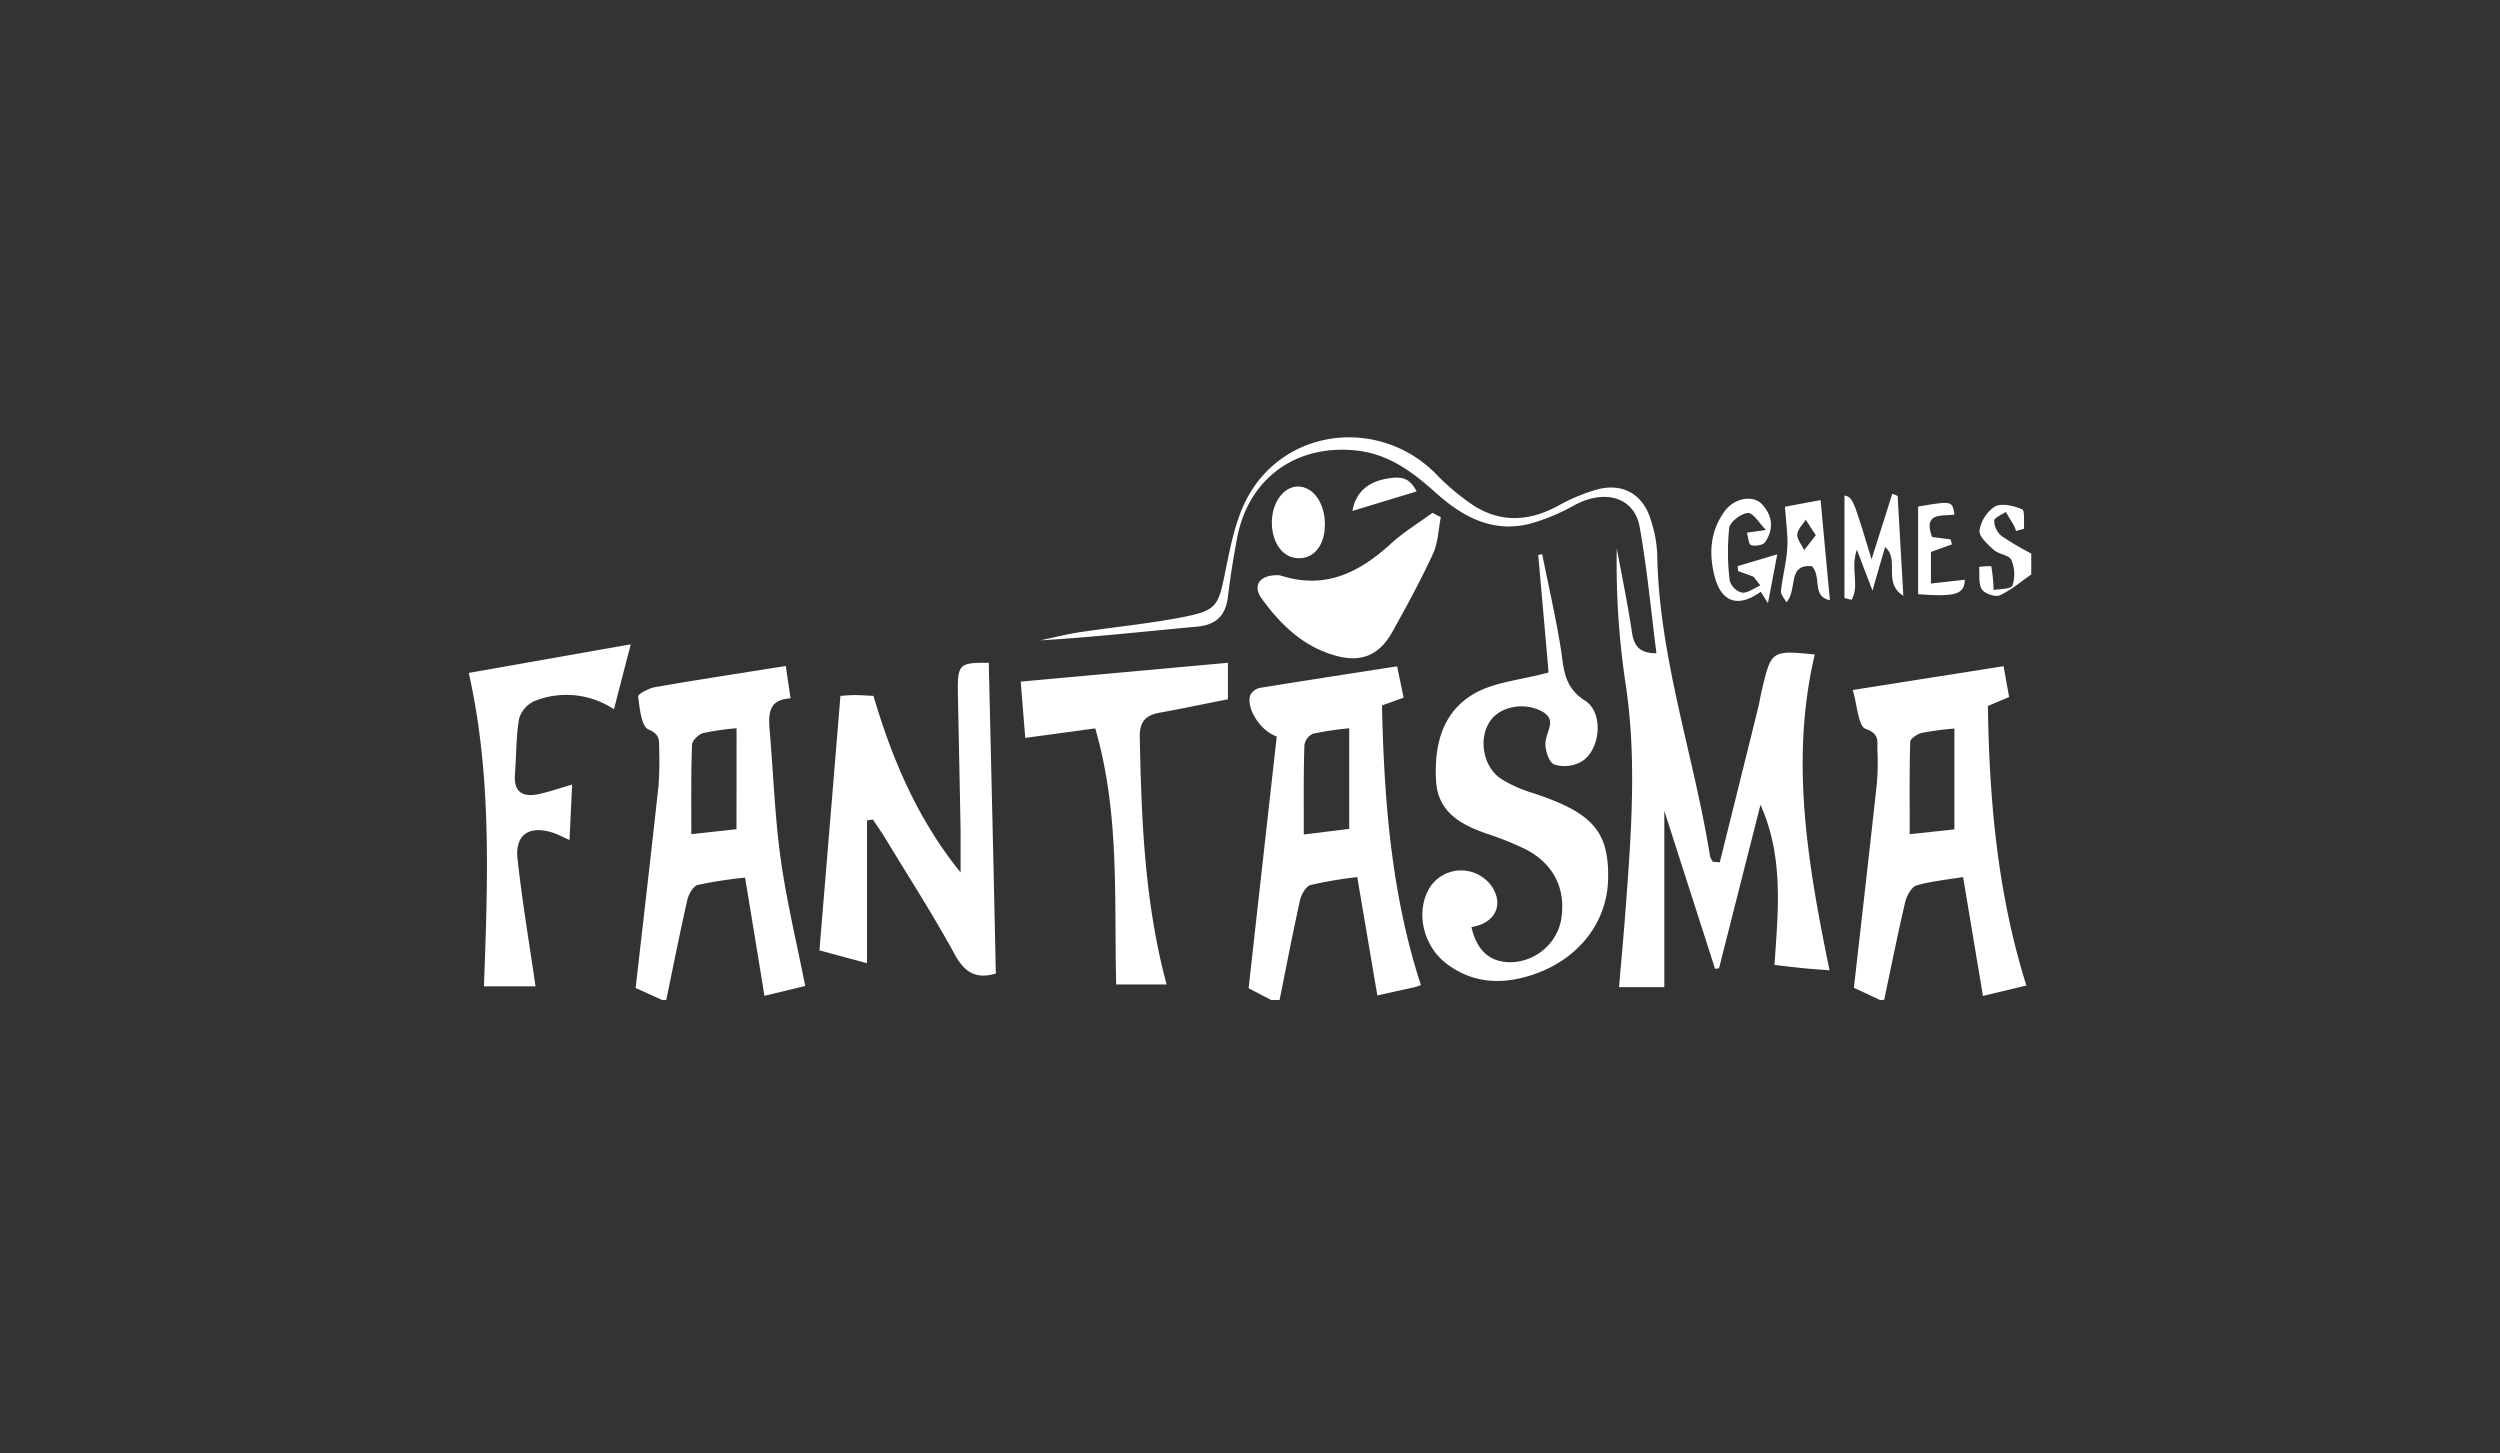 <svg xmlns="http://www.w3.org/2000/svg" fill="none" viewBox="0 0 160 93">
  <rect x="0" y="0" width="160" height="93" fill="#333333" stroke="none"/>
  <g fill="#fff" clip-path="url(#clip0)">
    <path d="M42.384 64c-.642-.288-1.282-.58-1.704-.766.5-4.38 1-8.679 1.468-12.978.054-.8.067-1.602.037-2.403 0-.513.035-.865-.685-1.17-.454-.192-.564-1.359-.656-2.106-.019-.163.688-.534 1.097-.604 2.722-.472 5.456-.889 8.35-1.35.105.712.197 1.334.304 2.074-1.381.067-1.422.95-1.344 1.962.24 2.74.328 5.501.702 8.225.373 2.724 1.024 5.388 1.58 8.221l-2.607.628c-.411-2.513-.806-4.945-1.242-7.567a28.3 28.3 0 00-3.026.47c-.298.074-.589.608-.675.977-.48 2.12-.9 4.254-1.343 6.382l-.256.005zm4.757-17.391c-.723.055-1.441.16-2.15.312-.29.086-.69.473-.701.735-.07 1.847-.046 3.698-.046 5.73l2.892-.318.005-6.46zM120.325 64l-1.675-.782c.497-4.409.995-8.721 1.465-13.034.062-.71.075-1.424.038-2.136-.022-.555.188-1.068-.753-1.4-.47-.16-.537-1.516-.822-2.488l9.651-1.524c.129.718.236 1.319.355 1.973l-1.358.574c.084 6.01.616 12.016 2.462 17.89l-2.779.668-1.271-7.61c-1.075.176-2.053.267-2.973.534-.33.101-.639.665-.733 1.068-.487 2.075-.901 4.168-1.344 6.254l-.263.013zm4.757-17.375a20.49 20.49 0 00-2.097.283c-.282.067-.725.366-.731.569-.056 1.925-.032 3.855-.032 5.912l2.86-.31v-6.454zM81.355 64l-1.444-.753c.61-5.472 1.21-10.844 1.801-16.115-1.177-.4-2.01-1.994-1.669-2.691a.931.931 0 01.62-.42c2.866-.467 5.734-.907 8.752-1.377l.416 2.005-1.384.5c.135 6.066.591 12.069 2.489 17.89a3.047 3.047 0 01-.393.139c-.736.165-1.475.325-2.392.534l-1.287-7.579a27.266 27.266 0 00-2.978.505c-.3.083-.602.596-.682.959-.473 2.136-.882 4.272-1.312 6.408L81.355 64zm2.088-10.593l2.908-.358v-6.44c-.783.074-1.56.19-2.33.35a.979.979 0 00-.538.731c-.062 1.81-.04 3.624-.04 5.717zM130 36.764c-.664.462-1.287 1.006-2.01 1.335-.282.13-.981-.104-1.151-.38-.231-.373-.134-.945-.177-1.433.259-.039.521-.055.782-.048a11.3 11.3 0 01.148 1.524c.341-.072 1.115-.05 1.209-.29a2.325 2.325 0 00-.078-1.643c-.139-.31-.806-.35-1.12-.635-.39-.35-.962-.866-.914-1.242a2.256 2.256 0 01.992-1.538c.438-.232 1.206-.04 1.733.181.188.08.097.802.132 1.242l-.516.144a3.24 3.24 0 00-.145-.355c-.167-.29-.344-.574-.516-.86-.269.185-.737.366-.739.556a1.322 1.322 0 00.457.974c.614.415 1.253.792 1.913 1.13v1.338z"/>
    <path d="M110.066 55.19c.822-3.305 1.643-6.611 2.462-9.919.083-.345.137-.697.218-1.041.612-2.612.612-2.612 3.399-2.345-1.591 6.758-.454 13.397.946 20.216-.585-.048-1.131-.082-1.677-.136-.545-.053-1.142-.128-1.846-.21.231-3.472.605-6.906-.898-10.246l-2.652 10.456-.253.043-3.249-10.115v11.282h-2.897c.145-1.722.309-3.471.438-5.231.357-4.788.706-9.568-.046-14.366a51.639 51.639 0 01-.538-8.48c.334 1.791.705 3.583.973 5.377.135.9.516 1.335 1.567 1.335-.352-2.74-.599-5.434-1.075-8.088-.341-1.906-2.22-2.432-4.147-1.404-.924.526-1.91.935-2.937 1.217-2.368.572-4.268-.475-5.964-1.997-1.44-1.295-2.957-2.446-4.975-2.692-3.889-.47-6.988 1.717-7.73 5.538a55.854 55.854 0 00-.599 3.819c-.15 1.201-.752 1.792-1.991 1.904-3.33.304-6.655.678-10.025.876.833-.174 1.661-.388 2.5-.516 2.252-.342 4.53-.555 6.762-.998 2.077-.412 2.15-.77 2.577-2.83.35-1.72.688-3.555 1.559-5.032 2.574-4.363 8.6-4.827 12.072-1.132.562.57 1.17 1.093 1.82 1.562 1.881 1.434 3.84 1.437 5.888.318.777-.436 1.602-.78 2.46-1.025 1.631-.449 2.942.299 3.432 1.909.243.716.385 1.462.422 2.216.104 6.63 2.351 12.887 3.381 19.354.042.123.104.238.182.342l.441.04z"/>
    <path d="M94.172 59.332c.355 1.554 1.236 2.291 2.604 2.249a3.382 3.382 0 002.016-.797 3.344 3.344 0 001.11-1.852c.36-2.027-.463-3.688-2.352-4.622a19.806 19.806 0 00-2.36-.943c-1.698-.58-3.18-1.396-3.284-3.415-.124-2.294.411-4.467 2.57-5.629 1.273-.686 2.851-.801 4.633-1.284-.199-2.275-.43-4.895-.661-7.517l.25-.064c.4 1.99.854 3.97 1.182 5.973.21 1.298.161 2.534 1.564 3.413 1.18.737 1.011 3.065-.164 3.86a2.194 2.194 0 01-1.816.22c-.36-.158-.635-1.044-.538-1.538.126-.727.715-1.391-.33-1.904-1.046-.513-2.42-.288-3.094.497-.924 1.068-.67 3.057.589 3.882.647.393 1.344.7 2.072.913 3.762 1.245 4.813 2.436 4.757 5.464-.057 2.966-2.113 5.41-5.27 6.28-1.834.505-3.55.318-5.088-.855-1.537-1.172-1.986-3.423-1.03-4.9a2.373 2.373 0 012.046-1.055 2.39 2.39 0 011.986 1.163c.648 1.137.07 2.226-1.392 2.461zM63.732 62.304c-1.255.38-1.994-.056-2.64-1.239-1.38-2.536-2.956-4.971-4.453-7.444-.242-.4-.516-.782-.774-1.172l-.376.058v9.138l-3.045-.823c.454-5.498.898-10.83 1.344-16.288.113 0 .5-.045.89-.048.39-.003.806.032 1.225.05 1.199 4.08 2.835 7.913 5.574 11.301v-2.724c-.051-2.889-.115-5.778-.17-8.667-.034-1.955.06-2.04 1.974-2.027.153 6.601.314 13.2.451 19.885zM65.326 43.623l13.26-1.204v2.337c-1.4.267-2.865.587-4.343.852-.932.165-1.32.576-1.298 1.602.11 5.279.306 10.544 1.717 15.794h-3.225c-.14-5.487.237-10.967-1.343-16.387l-4.478.609-.29-3.602zM30 43.068l10.369-1.832c-.39 1.5-.715 2.748-1.075 4.16a5.483 5.483 0 00-5.04-.547 1.806 1.806 0 00-1.029 1.127c-.202 1.172-.177 2.384-.269 3.578-.091 1.194.554 1.49 1.583 1.255.645-.144 1.272-.363 2.078-.598l-.167 3.551c-.376-.17-.677-.33-.994-.443-1.532-.534-2.505.067-2.336 1.634.296 2.718.756 5.42 1.153 8.174h-3.3c.245-6.75.513-13.482-.973-20.059zM92.212 33.1c-.158.788-.174 1.637-.502 2.347-.782 1.693-1.68 3.338-2.586 4.97-.878 1.58-2.085 2.037-3.837 1.49-1.973-.612-3.374-1.984-4.535-3.595-.583-.8-.174-1.45.844-1.495a1.18 1.18 0 01.4.027c2.823.902 5.021-.211 7.042-2.067.807-.734 1.755-1.308 2.637-1.955l.537.278zM118.844 35.183c-.438 1.18.19 2.334-.347 3.204l-.452-.112V31.71c.538.142.538.142 1.734 4.088.497-1.575.914-2.886 1.328-4.2l.341.139.365 6.395c-1.343-.855-.207-2.297-1.166-3.127-.239.815-.47 1.602-.806 2.796-.39-1.004-.648-1.69-.997-2.617zM113.022 33.92c-.44-.443-.819-1.11-1.153-1.09-.44.032-1.147.567-1.198.954a14.804 14.804 0 00.032 3.386 1.117 1.117 0 00.788.76c.373.033.779-.29 1.171-.461l-.438-.561-.989-.363-.024-.313 2.534-.755-.596 3.127-.457-.732c-1.435 1.028-2.521.702-2.957-.988-.381-1.469-.282-2.937.672-4.203.616-.817 1.79-1.015 2.355-.414.688.732.779 1.602.199 2.435-.135.193-.635.267-.887.187-.167-.059-.191-.518-.269-.8l1.217-.17zM83.112 35.725c-.994 0-1.71-.964-1.712-2.286 0-1.276.766-2.32 1.69-2.299.979.021 1.715 1.082 1.702 2.452-.01 1.29-.683 2.152-1.68 2.133zM117.113 38.414c-1.183-.251-.505-1.474-1.15-2.176-1.597-.153-.901 1.482-1.632 2.31-.142-.268-.373-.51-.352-.716.102-.924.35-1.835.406-2.759.051-.8-.083-1.626-.145-2.643l2.279-.425c.196 2.136.384 4.16.594 6.409zm-.9-4.16l-.648-.994c-.194.318-.524.628-.538.95-.013.324.288.66.438 1l.748-.956zM123.652 34.368l1.188.153.083.32-1.344.483v2.022l2.169-.243c-.027.932-.591 1.108-2.988.924v-5.608c2.185-.368 2.185-.368 2.324.516-.795.114-2.018-.18-1.432 1.433zM86.558 32.7c.188-1.122.916-1.822 2.12-2.051 1.124-.214 1.543-.019 1.99.801l-4.11 1.25z"/>
  </g>
  <defs>
    <clipPath id="clip0">
      <path fill="#fff" d="M0 0h100v36H0z" transform="translate(30 28)"/>
    </clipPath>
  </defs>
</svg>
